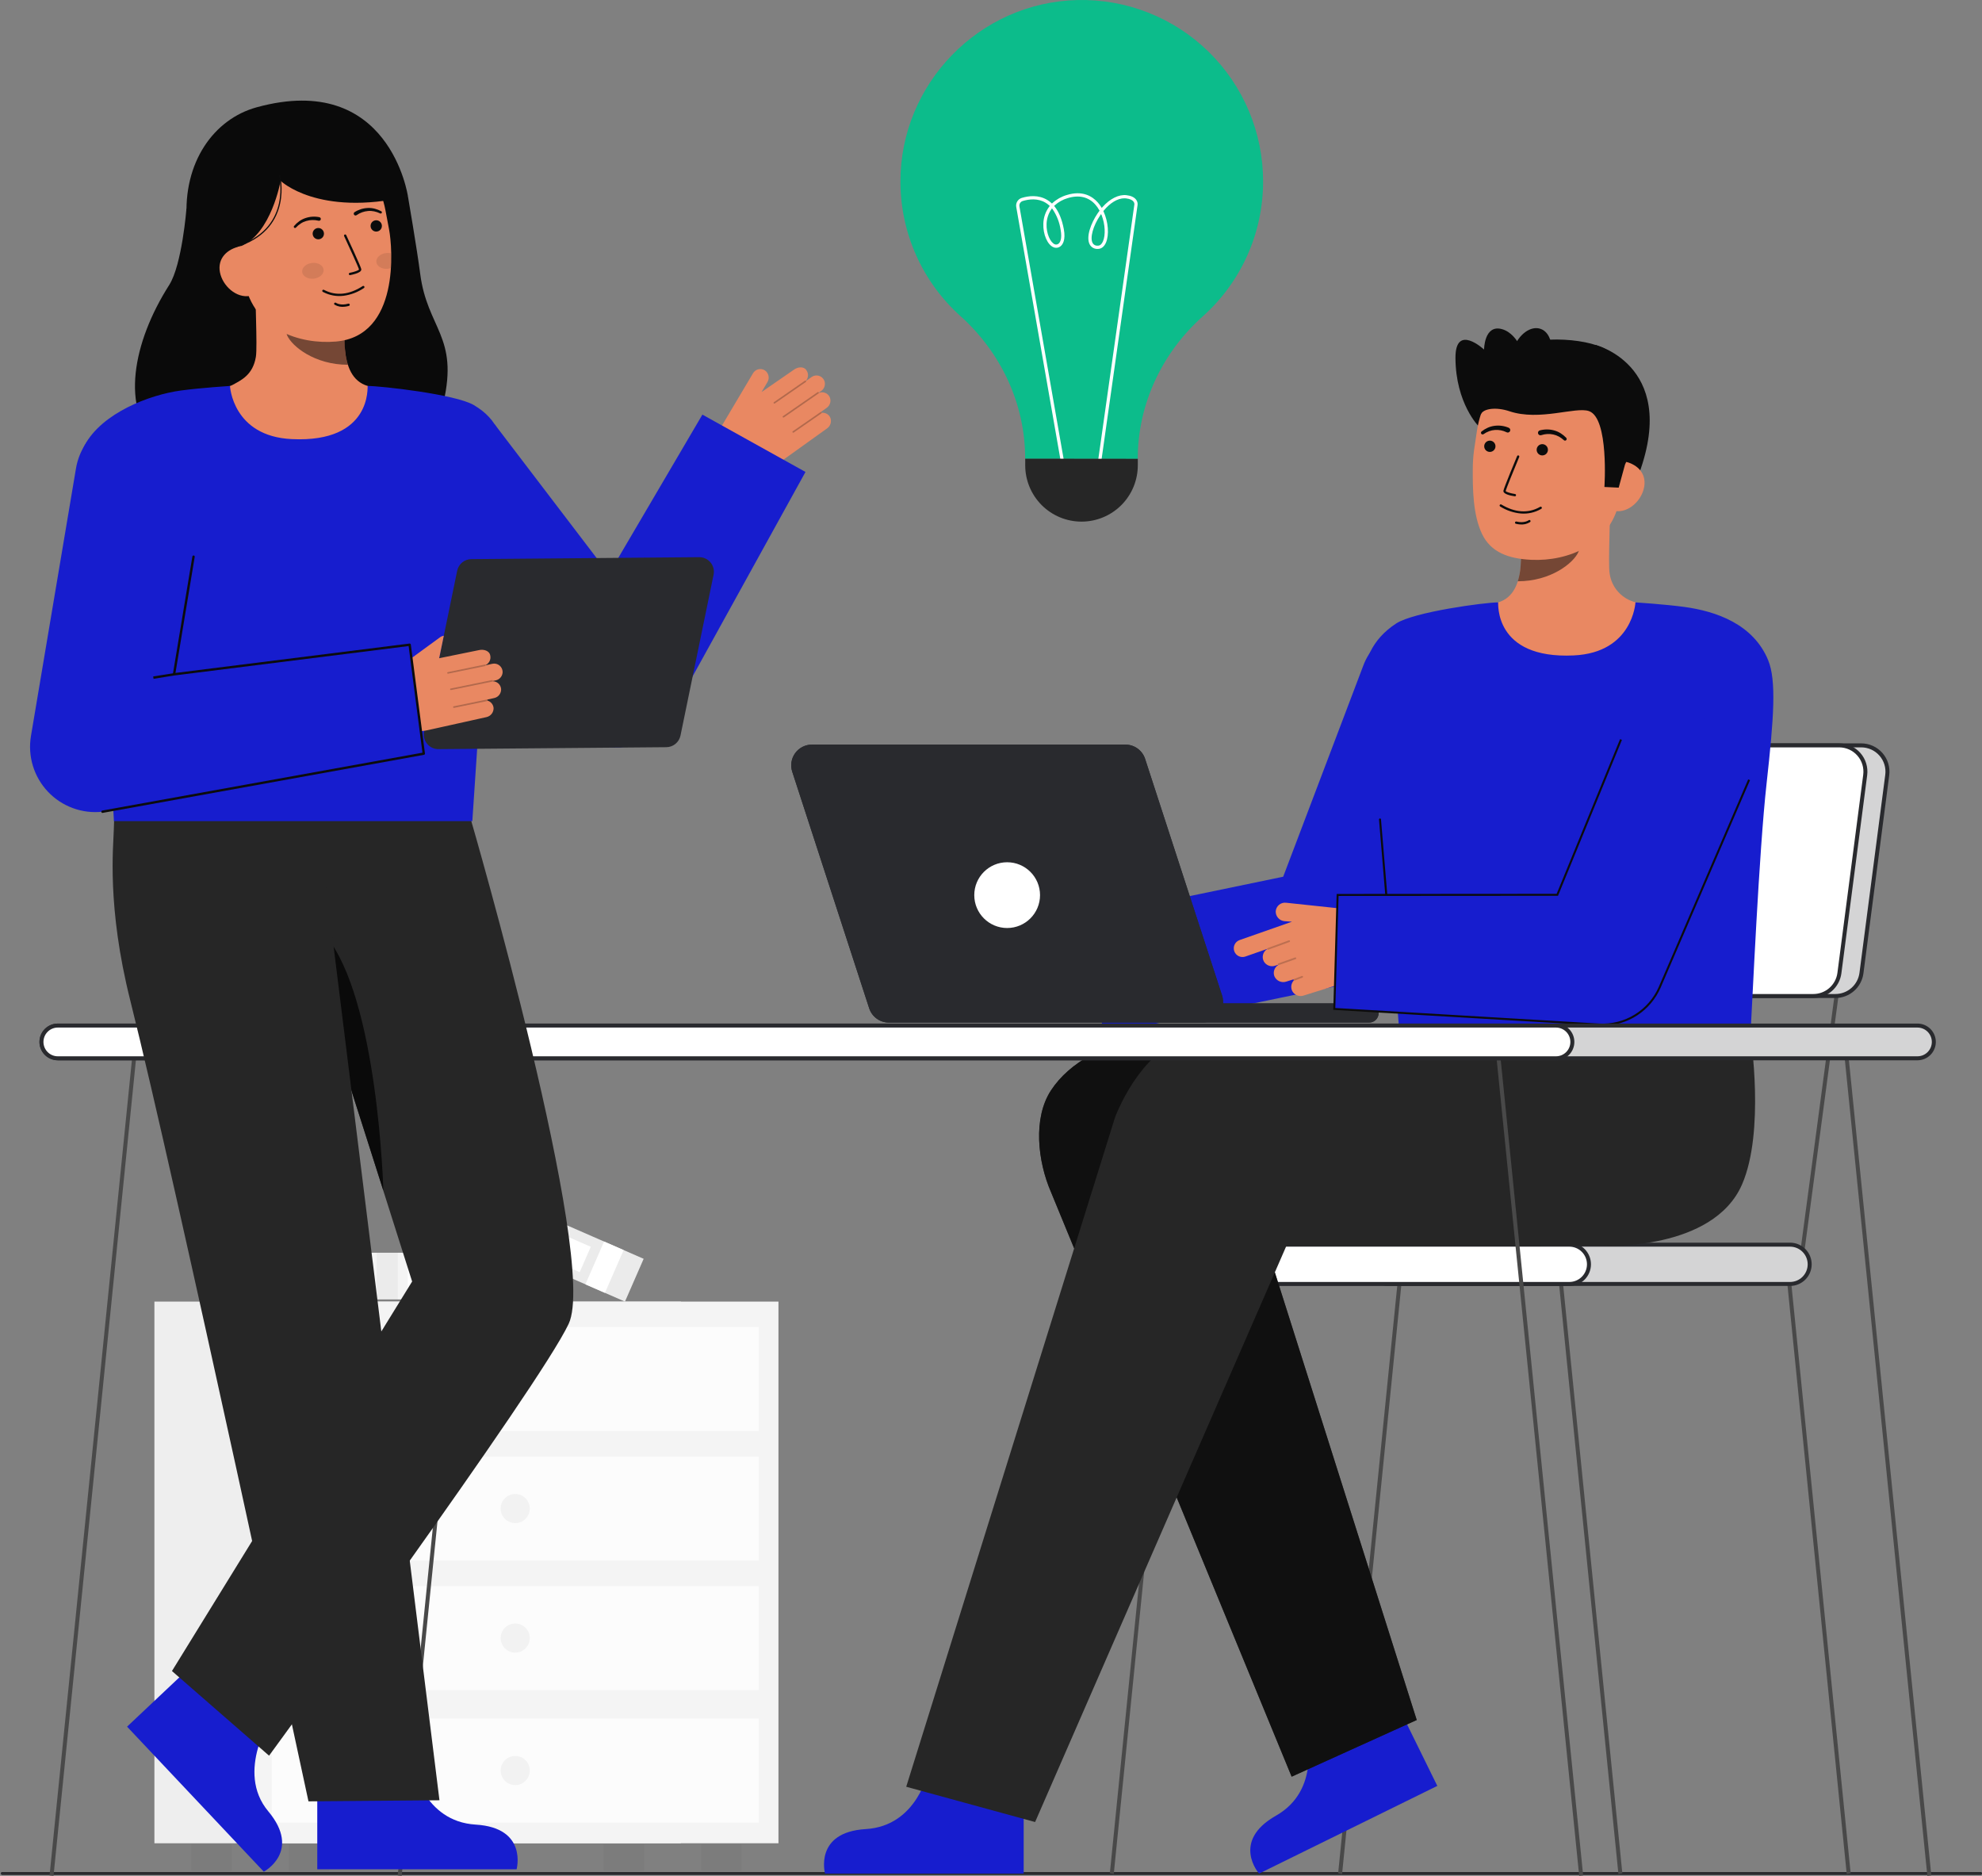 <svg width="503" height="476" viewBox="0 0 503 476" fill="none" xmlns="http://www.w3.org/2000/svg">
<rect x="0" y="0" width="503" height="476" fill="#808080" stroke="none"/>
<g clip-path="url(#clip0_64_2385)">
<path d="M130.869 317.881H90.15V329.729H130.869V317.881Z" fill="#F4F4F4"/>
<path opacity="0.05" d="M100.954 317.881H95.618V329.729H100.954V317.881Z" fill="#292A2E"/>
<path d="M125.666 320.457H103.481V327.477H125.666V320.457Z" fill="white"/>
<path d="M163.348 319.427L125.513 302.902L120.771 313.759L158.606 330.284L163.348 319.427Z" fill="#F4F4F4"/>
<path opacity="0.05" d="M163.348 319.427L125.513 302.902L120.771 313.759L158.606 330.284L163.348 319.427Z" fill="#292A2E"/>
<path d="M158.267 317.208L153.31 315.042L148.567 325.9L153.525 328.065L158.267 317.208Z" fill="white"/>
<path d="M149.93 316.376L129.316 307.373L126.506 313.807L147.12 322.81L149.93 316.376Z" fill="white"/>
<path opacity="0.05" d="M163.419 467.965H153.187V474.798H163.419V467.965Z" fill="#292A2E"/>
<path opacity="0.05" d="M58.8 467.965H48.567V474.798H58.8V467.965Z" fill="#292A2E"/>
<path d="M172.799 330.284H39.187V467.733H172.799V330.284Z" fill="#F4F4F4"/>
<path opacity="0.03" d="M172.799 330.284H39.187V467.733H172.799V330.284Z" fill="#292A2E"/>
<path d="M197.56 330.284H63.947V467.733H197.56V330.284Z" fill="#F4F4F4"/>
<path opacity="0.05" d="M188.18 467.965H177.947V474.798H188.18V467.965Z" fill="#292A2E"/>
<path opacity="0.05" d="M83.56 467.965H73.328V474.798H83.56V467.965Z" fill="#292A2E"/>
<path opacity="0.7" d="M192.545 336.722H68.963V363.129H192.545V336.722Z" fill="white"/>
<path opacity="0.7" d="M192.545 369.592H68.963V395.999H192.545V369.592Z" fill="white"/>
<path opacity="0.7" d="M192.545 402.461H68.963V428.868H192.545V402.461Z" fill="white"/>
<path opacity="0.05" d="M130.754 353.62C132.795 353.62 134.449 351.966 134.449 349.925C134.449 347.884 132.795 346.23 130.754 346.23C128.713 346.23 127.059 347.884 127.059 349.925C127.059 351.966 128.713 353.62 130.754 353.62Z" fill="#292A2E"/>
<path opacity="0.05" d="M130.754 386.49C132.795 386.49 134.449 384.836 134.449 382.795C134.449 380.755 132.795 379.101 130.754 379.101C128.713 379.101 127.059 380.755 127.059 382.795C127.059 384.836 128.713 386.49 130.754 386.49Z" fill="#292A2E"/>
<path opacity="0.05" d="M130.754 419.36C132.795 419.36 134.449 417.706 134.449 415.665C134.449 413.625 132.795 411.97 130.754 411.97C128.713 411.97 127.059 413.625 127.059 415.665C127.059 417.706 128.713 419.36 130.754 419.36Z" fill="#292A2E"/>
<path opacity="0.7" d="M192.545 436.073H68.963V462.479H192.545V436.073Z" fill="white"/>
<path opacity="0.05" d="M130.754 452.971C132.795 452.971 134.449 451.317 134.449 449.276C134.449 447.235 132.795 445.581 130.754 445.581C128.713 445.581 127.059 447.235 127.059 449.276C127.059 451.317 128.713 452.971 130.754 452.971Z" fill="#292A2E"/>
<path d="M0.575 475.745H502.643C502.737 475.745 502.828 475.708 502.894 475.641C502.961 475.575 502.998 475.484 502.998 475.39C502.998 475.296 502.961 475.206 502.894 475.139C502.828 475.073 502.737 475.035 502.643 475.035H0.575C0.48 475.035 0.39 475.073 0.324 475.139C0.257 475.206 0.22 475.296 0.22 475.39C0.22 475.484 0.257 475.575 0.324 475.641C0.39 475.708 0.48 475.745 0.575 475.745Z" fill="#292A2E"/>
<g opacity="0.65">
<path d="M0.575 475.745H502.643C502.737 475.745 502.828 475.708 502.894 475.641C502.961 475.575 502.998 475.484 502.998 475.39C502.998 475.296 502.961 475.206 502.894 475.139C502.828 475.073 502.737 475.035 502.643 475.035H0.575C0.48 475.035 0.39 475.073 0.324 475.139C0.257 475.206 0.22 475.296 0.22 475.39C0.22 475.484 0.257 475.575 0.324 475.641C0.39 475.708 0.48 475.745 0.575 475.745Z" fill="#292A2E"/>
</g>
<path d="M468.669 475.538L469.665 475.347L454.104 320.724L453.109 320.916L468.669 475.538Z" fill="#494949"/>
<path d="M410.729 475.538L411.725 475.347L396.165 320.724L395.169 320.916L410.729 475.538Z" fill="#494949"/>
<path d="M282.655 475.538L281.66 475.347L297.22 320.724L298.216 320.916L282.655 475.538Z" fill="#494949"/>
<path d="M340.596 475.538L339.6 475.347L355.16 320.724L356.156 320.916L340.596 475.538Z" fill="#494949"/>
<path d="M361.227 252.67L352.137 320.75L353.142 320.884L362.232 252.804L361.227 252.67Z" fill="#494949"/>
<path d="M465.564 252.67L456.474 320.75L457.479 320.884L466.569 252.804L465.564 252.67Z" fill="#494949"/>
<path d="M352.228 325.805H454.282C457.036 325.805 459.268 323.573 459.268 320.82V320.819C459.268 318.066 457.036 315.834 454.282 315.834H352.228C349.475 315.834 347.243 318.066 347.243 320.819V320.82C347.243 323.573 349.475 325.805 352.228 325.805Z" fill="#292A2E"/>
<path opacity="0.8" d="M352.228 325.805H454.282C457.036 325.805 459.268 323.573 459.268 320.82V320.819C459.268 318.066 457.036 315.834 454.282 315.834H352.228C349.475 315.834 347.243 318.066 347.243 320.819V320.82C347.243 323.573 349.475 325.805 352.228 325.805Z" fill="white"/>
<path d="M346.736 320.822C346.737 319.366 347.316 317.969 348.346 316.939C349.375 315.909 350.772 315.329 352.228 315.328H454.283C455.739 315.328 457.136 315.906 458.166 316.936C459.196 317.966 459.775 319.363 459.775 320.82C459.775 322.277 459.196 323.674 458.166 324.704C457.136 325.734 455.739 326.312 454.283 326.312H352.228C350.773 326.311 349.377 325.732 348.347 324.702C347.318 323.673 346.738 322.278 346.736 320.822ZM352.228 316.343C351.041 316.343 349.901 316.815 349.061 317.655C348.222 318.495 347.75 319.634 347.75 320.822C347.75 322.01 348.222 323.149 349.061 323.989C349.901 324.829 351.041 325.301 352.228 325.301H454.283C455.47 325.301 456.61 324.829 457.449 323.989C458.289 323.149 458.761 322.01 458.761 320.822C458.761 319.634 458.289 318.495 457.449 317.655C456.61 316.815 455.47 316.343 454.283 316.343H352.228Z" fill="#292A2E"/>
<path d="M296.216 325.805H398.27C401.023 325.805 403.255 323.573 403.255 320.82V320.819C403.255 318.066 401.023 315.834 398.27 315.834H296.216C293.462 315.834 291.23 318.066 291.23 320.819V320.82C291.23 323.573 293.462 325.805 296.216 325.805Z" fill="white"/>
<path d="M290.723 320.822C290.724 319.366 291.304 317.97 292.333 316.94C293.363 315.91 294.759 315.331 296.216 315.33H398.27C399.727 315.33 401.124 315.908 402.154 316.938C403.184 317.968 403.762 319.365 403.762 320.822C403.762 322.279 403.184 323.676 402.154 324.706C401.124 325.736 399.727 326.314 398.27 326.314H296.216C294.76 326.313 293.363 325.733 292.334 324.704C291.304 323.674 290.725 322.278 290.723 320.822ZM296.216 316.343C295.028 316.343 293.889 316.815 293.049 317.655C292.209 318.495 291.737 319.634 291.737 320.822C291.737 322.01 292.209 323.149 293.049 323.989C293.889 324.829 295.028 325.3 296.216 325.3H398.27C399.458 325.3 400.597 324.829 401.437 323.989C402.277 323.149 402.749 322.01 402.749 320.822C402.749 319.634 402.277 318.495 401.437 317.655C400.597 316.815 399.458 316.343 398.27 316.343H296.216Z" fill="#292A2E"/>
<path d="M366.822 252.74H465.797C467.416 252.74 468.979 252.151 470.194 251.083C471.41 250.015 472.196 248.542 472.405 246.937L478.952 196.662C479.074 195.722 478.995 194.767 478.719 193.861C478.443 192.954 477.976 192.117 477.351 191.405C476.726 190.693 475.956 190.122 475.092 189.731C474.229 189.341 473.292 189.138 472.344 189.138H373.367C371.748 189.139 370.186 189.727 368.97 190.795C367.754 191.863 366.968 193.337 366.759 194.942L360.212 245.216C360.09 246.156 360.169 247.111 360.445 248.018C360.722 248.925 361.188 249.762 361.814 250.474C362.439 251.186 363.21 251.757 364.073 252.147C364.937 252.538 365.874 252.74 366.822 252.74Z" fill="#292A2E"/>
<path opacity="0.8" d="M366.822 252.74H465.797C467.416 252.74 468.979 252.151 470.194 251.083C471.41 250.015 472.196 248.542 472.405 246.937L478.952 196.662C479.074 195.722 478.995 194.767 478.719 193.861C478.443 192.954 477.976 192.117 477.351 191.405C476.726 190.693 475.956 190.122 475.092 189.731C474.229 189.341 473.292 189.138 472.344 189.138H373.367C371.748 189.139 370.186 189.727 368.97 190.795C367.754 191.863 366.968 193.337 366.759 194.942L360.212 245.216C360.09 246.156 360.169 247.111 360.445 248.018C360.722 248.925 361.188 249.762 361.814 250.474C362.439 251.186 363.21 251.757 364.073 252.147C364.937 252.538 365.874 252.74 366.822 252.74Z" fill="white"/>
<path d="M361.434 250.808C360.761 250.042 360.259 249.141 359.962 248.166C359.665 247.19 359.579 246.162 359.711 245.151L366.258 194.876C366.486 193.151 367.332 191.568 368.64 190.419C369.947 189.271 371.627 188.636 373.367 188.632H472.344C473.364 188.632 474.372 188.849 475.301 189.27C476.23 189.69 477.059 190.304 477.732 191.07C478.405 191.836 478.907 192.737 479.204 193.713C479.501 194.689 479.586 195.716 479.455 196.727L472.908 247.003C472.679 248.728 471.833 250.311 470.525 251.46C469.218 252.608 467.538 253.243 465.797 253.247H366.822C365.802 253.247 364.794 253.029 363.865 252.609C362.936 252.188 362.107 251.574 361.434 250.808ZM373.367 189.645C371.873 189.649 370.431 190.195 369.309 191.181C368.186 192.167 367.46 193.526 367.264 195.007L360.717 245.283C360.604 246.151 360.677 247.033 360.932 247.871C361.188 248.708 361.618 249.482 362.196 250.14C362.774 250.798 363.485 251.325 364.283 251.686C365.081 252.047 365.946 252.233 366.822 252.233H465.797C467.292 252.23 468.734 251.685 469.857 250.699C470.979 249.713 471.706 248.353 471.902 246.872L478.449 196.597C478.562 195.729 478.489 194.847 478.234 194.009C477.979 193.171 477.548 192.398 476.97 191.74C476.392 191.082 475.681 190.555 474.883 190.194C474.086 189.833 473.22 189.646 472.344 189.646L373.367 189.645Z" fill="#292A2E"/>
<path d="M361.225 252.74H460.203C461.821 252.74 463.384 252.151 464.6 251.083C465.816 250.015 466.602 248.542 466.811 246.937L473.358 196.662C473.48 195.722 473.401 194.767 473.125 193.861C472.849 192.954 472.382 192.117 471.757 191.405C471.132 190.693 470.361 190.122 469.498 189.731C468.635 189.341 467.698 189.138 466.75 189.138H367.772C366.154 189.139 364.591 189.727 363.375 190.795C362.159 191.863 361.374 193.337 361.165 194.942L354.618 245.216C354.495 246.156 354.575 247.111 354.851 248.017C355.127 248.924 355.593 249.761 356.219 250.473C356.844 251.185 357.614 251.756 358.477 252.147C359.341 252.537 360.277 252.74 361.225 252.74Z" fill="white"/>
<path d="M355.838 250.808C355.165 250.042 354.663 249.141 354.366 248.165C354.068 247.19 353.983 246.162 354.114 245.151L360.661 194.876C360.889 193.151 361.736 191.567 363.044 190.419C364.351 189.271 366.031 188.636 367.771 188.632H466.748C467.767 188.632 468.776 188.849 469.705 189.27C470.634 189.69 471.462 190.304 472.135 191.07C472.808 191.836 473.31 192.737 473.607 193.713C473.904 194.689 473.99 195.716 473.858 196.727L467.311 247.003C467.083 248.727 466.236 250.311 464.929 251.459C463.622 252.607 461.943 253.242 460.203 253.247H361.225C360.205 253.247 359.197 253.029 358.268 252.608C357.339 252.188 356.511 251.574 355.838 250.808ZM367.772 189.645C366.278 189.649 364.836 190.194 363.713 191.18C362.59 192.166 361.863 193.526 361.667 195.007L355.12 245.283C355.007 246.151 355.081 247.033 355.336 247.871C355.591 248.708 356.022 249.482 356.599 250.14C357.177 250.798 357.889 251.325 358.686 251.686C359.484 252.047 360.35 252.233 361.225 252.233H460.203C461.697 252.23 463.14 251.685 464.262 250.699C465.385 249.713 466.112 248.353 466.308 246.872L472.855 196.598C472.968 195.729 472.895 194.847 472.64 194.009C472.385 193.172 471.954 192.398 471.376 191.74C470.798 191.082 470.087 190.555 469.289 190.194C468.491 189.833 467.626 189.646 466.75 189.646L367.772 189.645Z" fill="#292A2E"/>
<path d="M375.279 108.201C375.279 108.201 369.437 102.39 369.373 90.848C369.323 81.911 376.631 88.697 376.631 88.697C376.631 88.697 376.659 82.262 381.176 83.52C385.693 84.778 387.365 91.771 387.365 91.771" fill="#0C0C0C"/>
<path d="M404.878 87.52C404.878 87.52 427.392 93.099 414.89 122.929L412.85 122.787L408.708 122.5" fill="#0C0C0C"/>
<path d="M375.981 153.93C376.082 153.916 377.208 172.584 398.897 170.958C413.912 169.833 419.266 153.903 419.61 153.903C417.991 153.56 415.991 153.037 415.195 152.858C413.463 152.455 411.894 151.535 410.697 150.219C409.501 148.903 408.733 147.254 408.497 145.492C408.057 142.846 408.801 129.307 408.573 126.63L385.525 131.774C385.847 137.429 388.101 150.538 380.202 152.858C378.884 153.242 377.468 153.593 375.981 153.93Z" fill="#E98862"/>
<path opacity="0.52" d="M385.199 147.501C385.56 146.337 385.793 145.138 385.893 143.923C386.146 141.153 386.095 138.363 385.741 135.604C390.425 134.972 394.839 133.038 398.479 130.023C398.907 131.603 401.261 138.51 400.608 140.009C399.379 142.851 393.59 147.501 385.199 147.501Z" fill="#0C0C0C"/>
<path d="M388.646 142.055C397.766 142.482 409.329 138.267 411.158 126.06L412.81 115.045C414.641 102.839 409.713 91.981 398.22 90.258C386.726 88.534 376.651 97.142 374.82 109.349L374.089 114.225C373.867 115.903 373.76 117.595 373.768 119.289C373.757 123.764 373.757 130.57 376.121 135.499C378.352 140.151 382.82 141.782 388.646 142.055Z" fill="#E98862"/>
<path d="M385.997 130.306C384.127 130.135 382.323 129.527 380.73 128.532C380.695 128.513 380.665 128.487 380.64 128.456C380.616 128.425 380.598 128.389 380.587 128.351C380.577 128.313 380.574 128.273 380.58 128.234C380.585 128.195 380.599 128.157 380.619 128.123C380.639 128.089 380.666 128.06 380.698 128.037C380.73 128.013 380.766 127.997 380.805 127.988C380.843 127.979 380.883 127.978 380.922 127.985C380.961 127.992 380.998 128.007 381.031 128.028C384.474 130.089 387.824 130.315 390.723 128.684C390.782 128.649 390.842 128.617 390.904 128.589C390.976 128.562 391.055 128.565 391.124 128.596C391.194 128.627 391.249 128.683 391.278 128.754C391.306 128.825 391.306 128.904 391.278 128.975C391.249 129.045 391.194 129.102 391.124 129.133C391.101 129.143 391.064 129.165 391.011 129.195C389.488 130.056 387.742 130.443 385.997 130.306Z" fill="#0C0C0C"/>
<path d="M385.707 133.072C385.368 133.047 385.032 132.993 384.703 132.91C384.666 132.901 384.63 132.884 384.599 132.862C384.568 132.839 384.542 132.81 384.522 132.777C384.502 132.744 384.489 132.708 384.483 132.67C384.478 132.632 384.479 132.593 384.489 132.555C384.498 132.518 384.514 132.483 384.537 132.452C384.56 132.421 384.589 132.395 384.622 132.375C384.654 132.355 384.691 132.341 384.729 132.336C384.767 132.33 384.806 132.332 384.843 132.341C386.826 132.83 387.913 132.04 387.959 132.006C388.021 131.959 388.099 131.938 388.176 131.949C388.253 131.959 388.323 132 388.37 132.062C388.417 132.124 388.437 132.202 388.427 132.279C388.416 132.356 388.376 132.426 388.314 132.473C387.54 132.968 386.619 133.18 385.707 133.072Z" fill="#0C0C0C"/>
<path d="M378.098 114.677C378.889 114.677 379.53 114.036 379.53 113.246C379.53 112.455 378.889 111.814 378.098 111.814C377.307 111.814 376.667 112.455 376.667 113.246C376.667 114.036 377.307 114.677 378.098 114.677Z" fill="#0C0C0C"/>
<path d="M391.409 115.565C392.2 115.565 392.841 114.924 392.841 114.133C392.841 113.343 392.2 112.702 391.409 112.702C390.618 112.702 389.978 113.343 389.978 114.133C389.978 114.924 390.618 115.565 391.409 115.565Z" fill="#0C0C0C"/>
<path d="M409.887 129.672C413.38 130.195 416.772 126.884 417.296 123.39C417.819 119.897 415.276 117.547 411.784 117.023L409.633 119.093L406.884 129.221L409.887 129.672Z" fill="#E98862"/>
<path d="M407.176 123.572C407.176 123.572 408.364 106.107 403.264 104.32C399.867 103.13 390.714 106.926 383.069 104.354C379.724 103.229 376.349 103.632 375.795 105.209C375.576 105.833 374.701 96.311 381.038 90.043C386.083 85.052 400.31 85.397 406.435 88.099C423.391 95.58 412.401 117.884 412.401 117.884L410.797 123.741L407.176 123.572Z" fill="#0C0C0C"/>
<path d="M384.441 125.933H384.419C383.293 125.767 381.423 125.363 381.546 124.521C381.647 123.823 384.669 116.57 385.014 115.746C385.027 115.709 385.048 115.676 385.075 115.647C385.102 115.619 385.134 115.596 385.17 115.581C385.206 115.565 385.244 115.557 385.283 115.557C385.322 115.556 385.361 115.564 385.397 115.579C385.433 115.594 385.466 115.616 385.493 115.644C385.52 115.672 385.542 115.705 385.556 115.742C385.57 115.778 385.577 115.817 385.575 115.856C385.574 115.895 385.565 115.933 385.549 115.969C384.208 119.181 382.19 124.13 382.12 124.605C382.201 124.82 383.336 125.187 384.502 125.359C384.576 125.371 384.642 125.41 384.687 125.469C384.732 125.529 384.753 125.603 384.745 125.677C384.737 125.751 384.701 125.819 384.644 125.867C384.588 125.915 384.515 125.939 384.44 125.935L384.441 125.933Z" fill="#0C0C0C"/>
<path d="M382.904 108.549C381.763 108.061 380.512 107.89 379.283 108.054C378.679 108.131 378.09 108.298 377.536 108.55C376.989 108.796 376.475 109.11 376.007 109.484C375.921 109.551 375.864 109.648 375.847 109.755C375.831 109.863 375.856 109.972 375.919 110.061C375.981 110.15 376.075 110.212 376.182 110.233C376.288 110.254 376.399 110.234 376.491 110.175L376.52 110.157C376.946 109.857 377.409 109.613 377.897 109.43C378.376 109.246 378.88 109.137 379.392 109.105C380.402 109.034 381.412 109.23 382.322 109.674L382.36 109.694C382.509 109.771 382.683 109.785 382.843 109.734C383.004 109.683 383.137 109.57 383.214 109.42C383.291 109.271 383.305 109.097 383.254 108.936C383.203 108.776 383.09 108.643 382.94 108.566L382.904 108.549Z" fill="#0C0C0C"/>
<path d="M391.198 110.41C392.159 110.095 393.187 110.04 394.177 110.25C394.68 110.353 395.165 110.531 395.614 110.779C396.071 111.028 396.496 111.333 396.877 111.688L396.902 111.71C396.984 111.782 397.092 111.818 397.201 111.813C397.31 111.807 397.412 111.759 397.487 111.679C397.561 111.6 397.602 111.494 397.6 111.385C397.599 111.276 397.555 111.171 397.478 111.094C397.066 110.658 396.6 110.276 396.092 109.957C395.579 109.631 395.019 109.385 394.432 109.225C393.236 108.893 391.973 108.889 390.776 109.214C390.614 109.26 390.477 109.368 390.394 109.514C390.312 109.661 390.291 109.834 390.337 109.996C390.382 110.158 390.49 110.296 390.636 110.378C390.783 110.46 390.956 110.481 391.118 110.436L391.155 110.424L391.198 110.41Z" fill="#0C0C0C"/>
<path d="M393.165 91.785C394.483 88.082 393.513 84.354 390.997 83.458C388.481 82.562 385.373 84.838 384.054 88.541C382.735 92.244 383.706 95.972 386.222 96.868C388.738 97.763 391.846 95.488 393.165 91.785Z" fill="#0C0C0C"/>
<path d="M235.623 449.261C235.623 449.261 232.905 463.349 219.713 464.134C206.522 464.92 209.382 475.428 209.382 475.428H259.793V450.243L235.623 449.261Z" fill="#171DCE"/>
<path d="M331.527 440.365C331.527 440.365 335.307 454.207 323.817 460.735C312.326 467.262 319.532 475.429 319.532 475.429L364.766 453.176L353.648 430.578L331.527 440.365Z" fill="#171DCE"/>
<path d="M359.544 436.456L321.398 316.121H390.542C404.432 316.121 410.222 304.343 410.222 290.455C410.222 276.566 396.568 264.391 382.679 264.391H289.359C280.888 264.391 271.389 269.572 266.74 276.653C262.091 283.735 263.347 294.708 266.716 302.481L327.8 450.836" fill="#262626"/>
<path opacity="0.8" d="M359.544 436.456L321.398 316.121H390.542C404.432 316.121 410.222 304.343 410.222 290.455C410.222 276.566 396.568 264.391 382.679 264.391H289.359C280.888 264.391 271.389 269.572 266.74 276.653C262.091 283.735 263.347 294.708 266.716 302.481L327.8 450.836" fill="#0A0A0A"/>
<path d="M262.692 462.345L326.473 316.121L410.222 316.115C429.845 314.577 438.832 303.823 438.546 289.938C438.265 276.228 431.323 262.687 417.675 262.687H304.798C294.7 262.895 286.756 274.054 283.01 283.432L229.985 453.393" fill="#262626"/>
<path d="M444.26 262.855C444.26 262.855 447.979 287.109 442.084 300.593C434.724 317.427 407.133 316.116 407.133 316.116L408.688 262.688L444.26 262.855Z" fill="#262626"/>
<path d="M280.61 262.378L339.768 250.12C342.233 249.609 344.53 248.485 346.445 246.851C348.36 245.217 349.833 243.127 350.726 240.774L373.994 179.462C374.702 177.621 375.04 175.66 374.988 173.688C374.936 171.717 374.495 169.776 373.691 167.976C372.886 166.176 371.734 164.552 370.3 163.199C368.866 161.845 367.179 160.788 365.336 160.089C363.492 159.389 361.528 159.061 359.558 159.122C357.587 159.184 355.647 159.634 353.851 160.447C352.055 161.26 350.437 162.42 349.09 163.861C347.744 165.301 346.695 166.993 346.004 168.84L325.65 222.471L274.536 233.063C274.536 233.063 279.586 262.59 280.61 262.378Z" fill="#171DCE"/>
<path d="M349.035 195.031C349.718 203.057 354.56 253.128 355.219 263.014H444.221C444.733 254.098 446.393 216.243 448.332 198.808C450.183 182.17 450.855 172.676 448.723 167.506C444.962 158.387 435.552 155.106 427.446 154.008C422.497 153.339 415.053 152.858 415.053 152.858C415.053 152.858 414.423 165.607 399.393 166.316C378.934 167.279 380.3 152.856 380.199 152.856C376.885 152.856 358.843 155.267 354.332 158.207C347.961 162.36 346.077 168.019 346.003 173.218C345.917 179.207 348.258 185.929 349.035 195.031Z" fill="#171DCE"/>
<path d="M352.533 235.945H352.554C352.621 235.939 352.683 235.907 352.726 235.856C352.77 235.804 352.791 235.738 352.785 235.671L350.475 207.916C350.473 207.882 350.464 207.85 350.449 207.82C350.434 207.79 350.413 207.763 350.388 207.741C350.362 207.72 350.332 207.703 350.3 207.693C350.268 207.684 350.235 207.68 350.201 207.684C350.168 207.687 350.136 207.696 350.106 207.711C350.077 207.727 350.05 207.748 350.029 207.773C350.007 207.798 349.991 207.828 349.981 207.859C349.971 207.891 349.967 207.925 349.97 207.958L352.279 235.712C352.284 235.776 352.313 235.835 352.36 235.878C352.407 235.921 352.469 235.945 352.533 235.945Z" fill="#0C0C0C"/>
<path d="M310.142 252.603L290.613 192.574C290.27 191.52 289.602 190.6 288.705 189.948C287.808 189.296 286.727 188.945 285.618 188.944H206.053C205.224 188.944 204.406 189.141 203.667 189.517C202.928 189.894 202.289 190.44 201.802 191.111C201.314 191.782 200.993 192.559 200.863 193.378C200.734 194.197 200.8 195.035 201.057 195.824L220.586 255.854C220.929 256.909 221.597 257.828 222.495 258.48C223.392 259.132 224.473 259.483 225.583 259.483H305.145C305.975 259.483 306.792 259.286 307.531 258.91C308.27 258.533 308.909 257.987 309.397 257.316C309.884 256.645 310.206 255.868 310.335 255.049C310.465 254.23 310.398 253.391 310.142 252.603Z" fill="#292A2E"/>
<path d="M310.142 252.603L290.613 192.574C290.27 191.52 289.602 190.6 288.705 189.948C287.808 189.296 286.727 188.945 285.618 188.944H206.053C205.224 188.944 204.406 189.141 203.667 189.517C202.928 189.894 202.289 190.44 201.802 191.111C201.314 191.782 200.993 192.559 200.863 193.378C200.734 194.197 200.8 195.035 201.057 195.824L220.586 255.854C220.929 256.909 221.597 257.828 222.495 258.48C223.392 259.132 224.473 259.483 225.583 259.483H305.145C305.975 259.483 306.792 259.286 307.531 258.91C308.27 258.533 308.909 257.987 309.397 257.316C309.884 256.645 310.206 255.868 310.335 255.049C310.465 254.23 310.398 253.391 310.142 252.603Z" fill="#292A2E"/>
<path d="M347.471 254.615H294.211C292.884 254.615 291.809 255.69 291.809 257.017V257.079C291.809 258.406 292.884 259.482 294.211 259.482H347.471C348.798 259.482 349.874 258.406 349.874 257.079V257.017C349.874 255.69 348.798 254.615 347.471 254.615Z" fill="#292A2E"/>
<path d="M347.471 254.615H294.211C292.884 254.615 291.809 255.69 291.809 257.017V257.079C291.809 258.406 292.884 259.482 294.211 259.482H347.471C348.798 259.482 349.874 258.406 349.874 257.079V257.017C349.874 255.69 348.798 254.615 347.471 254.615Z" fill="#292A2E"/>
<path d="M255.599 235.486C260.208 235.486 263.944 231.75 263.944 227.142C263.944 222.533 260.208 218.798 255.599 218.798C250.991 218.798 247.255 222.533 247.255 227.142C247.255 231.75 250.991 235.486 255.599 235.486Z" fill="white"/>
<path d="M314.593 238.541L327.886 233.882L325.978 233.75C325.362 233.695 324.791 233.409 324.379 232.949C323.966 232.489 323.744 231.89 323.757 231.272C323.775 230.954 323.857 230.642 323.999 230.357C324.141 230.071 324.34 229.818 324.583 229.612C324.827 229.405 325.109 229.251 325.414 229.158C325.719 229.064 326.04 229.034 326.357 229.069L349.873 231.568L349.263 239.125C349.073 241.472 348.186 243.709 346.717 245.549C345.248 247.389 343.262 248.748 341.015 249.452L330.831 252.625C330.305 252.8 329.735 252.788 329.216 252.591C328.698 252.394 328.264 252.024 327.987 251.543C327.747 251.104 327.653 250.6 327.719 250.104C327.786 249.608 328.009 249.146 328.357 248.785C328.326 248.763 328.301 248.732 328.286 248.697C328.274 248.663 328.27 248.627 328.275 248.591C328.281 248.556 328.294 248.523 328.315 248.494L326.44 249.082C325.854 249.279 325.216 249.246 324.654 248.99C324.092 248.734 323.648 248.274 323.412 247.704C323.219 247.186 323.215 246.617 323.4 246.097C323.586 245.576 323.949 245.138 324.426 244.859C324.404 244.848 324.384 244.832 324.368 244.813L323.596 245.054C323.07 245.231 322.499 245.22 321.979 245.023C321.46 244.826 321.025 244.456 320.748 243.975C320.457 243.442 320.382 242.818 320.541 242.232C320.7 241.646 321.079 241.144 321.6 240.832C321.595 240.816 321.593 240.8 321.593 240.784L316.057 242.725C315.783 242.821 315.492 242.862 315.202 242.846C314.911 242.83 314.627 242.756 314.365 242.63C313.836 242.376 313.429 241.921 313.235 241.367C313.041 240.813 313.075 240.204 313.329 239.675C313.584 239.146 314.038 238.739 314.592 238.545L314.593 238.541Z" fill="#E98862"/>
<path opacity="0.2" d="M321.813 240.996C321.839 240.996 321.864 240.992 321.888 240.983L327.242 239.036C327.27 239.026 327.295 239.011 327.316 238.991C327.337 238.971 327.355 238.948 327.367 238.921C327.379 238.895 327.386 238.867 327.387 238.838C327.388 238.809 327.384 238.78 327.374 238.752C327.364 238.725 327.349 238.7 327.329 238.679C327.309 238.658 327.286 238.64 327.259 238.628C327.233 238.616 327.205 238.609 327.176 238.608C327.147 238.607 327.118 238.611 327.09 238.621L321.736 240.568C321.687 240.586 321.646 240.62 321.62 240.665C321.594 240.71 321.585 240.763 321.594 240.814C321.603 240.865 321.629 240.911 321.669 240.945C321.709 240.978 321.759 240.996 321.811 240.996H321.813Z" fill="#0A0A0A"/>
<path opacity="0.2" d="M324.518 244.887C324.543 244.887 324.568 244.883 324.592 244.874L328.812 243.377C328.84 243.367 328.866 243.353 328.888 243.333C328.91 243.314 328.929 243.291 328.942 243.264C328.954 243.238 328.962 243.209 328.964 243.18C328.965 243.151 328.961 243.121 328.952 243.094C328.942 243.066 328.927 243.04 328.907 243.019C328.887 242.997 328.863 242.979 328.836 242.967C328.81 242.955 328.781 242.948 328.751 242.947C328.722 242.946 328.693 242.95 328.665 242.961L324.445 244.459C324.396 244.476 324.354 244.51 324.328 244.555C324.302 244.6 324.292 244.653 324.301 244.704C324.31 244.755 324.336 244.802 324.376 244.835C324.416 244.869 324.466 244.887 324.518 244.887Z" fill="#0A0A0A"/>
<path opacity="0.2" d="M328.492 248.841C328.519 248.841 328.546 248.836 328.571 248.826L330.548 248.073C330.603 248.052 330.647 248.01 330.671 247.957C330.694 247.903 330.696 247.842 330.675 247.788C330.654 247.733 330.613 247.689 330.559 247.665C330.506 247.641 330.445 247.64 330.39 247.661L328.413 248.415C328.365 248.433 328.325 248.468 328.3 248.513C328.275 248.558 328.266 248.61 328.276 248.661C328.285 248.711 328.312 248.757 328.351 248.79C328.391 248.823 328.44 248.841 328.492 248.841H328.492Z" fill="#0A0A0A"/>
<path d="M339.465 227.095L395.227 227.057L416.323 175.6L447.791 188.83L421.471 249.903L421.214 250.511C419.926 253.479 417.757 255.98 415.001 257.675C412.244 259.37 409.034 260.177 405.803 259.986L338.622 256.017L339.465 227.095Z" fill="#171DCE"/>
<path d="M406.728 260.266C409.854 260.26 412.911 259.344 415.525 257.63C418.138 255.915 420.196 253.476 421.446 250.611L421.704 250.003L444.13 197.966L443.665 197.763L420.98 250.412C419.707 253.329 417.572 255.785 414.861 257.451C412.15 259.117 408.995 259.914 405.818 259.733L338.882 255.779L339.711 227.35L395.396 227.313L411.618 187.748L411.149 187.555L395.057 226.806L339.22 226.844L338.361 256.256L338.607 256.271L405.789 260.239C406.102 260.257 406.419 260.266 406.728 260.266Z" fill="#0C0C0C"/>
<path d="M122.301 264.342L100.931 475.9L101.939 476.002L123.31 264.444L122.301 264.342Z" fill="#494949"/>
<path d="M468.751 264.34L467.743 264.442L489.128 475.998L490.137 475.896L468.751 264.34Z" fill="#494949"/>
<path d="M380.396 264.34L379.387 264.442L400.773 475.998L401.781 475.896L380.396 264.34Z" fill="#494949"/>
<path d="M33.945 264.342L12.575 475.899L13.583 476.001L34.954 264.443L33.945 264.342Z" fill="#494949"/>
<path d="M14.673 268.545L486.622 268.545C488.916 268.545 490.775 266.686 490.775 264.392C490.775 262.098 488.916 260.238 486.622 260.238L14.673 260.238C12.379 260.238 10.519 262.098 10.519 264.392C10.519 266.686 12.379 268.545 14.673 268.545Z" fill="#292A2E"/>
<path opacity="0.8" d="M14.673 268.545L486.622 268.545C488.916 268.545 490.775 266.686 490.775 264.392C490.775 262.098 488.916 260.238 486.622 260.238L14.673 260.238C12.379 260.238 10.519 262.098 10.519 264.392C10.519 266.686 12.379 268.545 14.673 268.545Z" fill="white"/>
<path d="M10.012 264.391C10.013 263.156 10.504 261.971 11.378 261.097C12.252 260.223 13.437 259.732 14.673 259.731H486.62C487.856 259.731 489.041 260.222 489.915 261.096C490.789 261.97 491.281 263.155 491.281 264.391C491.281 265.628 490.789 266.813 489.915 267.687C489.041 268.561 487.856 269.052 486.62 269.052H14.673C13.437 269.051 12.252 268.56 11.378 267.686C10.504 266.812 10.013 265.627 10.012 264.391ZM14.673 260.745C13.705 260.745 12.778 261.129 12.094 261.813C11.41 262.497 11.026 263.424 11.026 264.391C11.026 265.359 11.41 266.286 12.094 266.97C12.778 267.654 13.705 268.038 14.673 268.038H486.62C487.587 268.038 488.515 267.654 489.199 266.97C489.882 266.286 490.267 265.359 490.267 264.391C490.267 263.424 489.882 262.497 489.199 261.813C488.515 261.129 487.587 260.745 486.62 260.745H14.673Z" fill="#292A2E"/>
<path d="M14.673 268.545L394.888 268.545C397.182 268.545 399.042 266.686 399.042 264.392C399.042 262.098 397.182 260.238 394.888 260.238L14.673 260.238C12.379 260.238 10.519 262.098 10.519 264.392C10.519 266.686 12.379 268.545 14.673 268.545Z" fill="white"/>
<path d="M10.012 264.391C10.013 263.156 10.504 261.971 11.378 261.097C12.252 260.223 13.437 259.732 14.673 259.731H394.888C396.124 259.731 397.31 260.222 398.184 261.096C399.058 261.97 399.549 263.155 399.549 264.391C399.549 265.628 399.058 266.813 398.184 267.687C397.31 268.561 396.124 269.052 394.888 269.052H14.673C13.437 269.051 12.252 268.56 11.378 267.686C10.504 266.812 10.013 265.627 10.012 264.391ZM14.673 260.745C13.705 260.745 12.778 261.129 12.094 261.813C11.41 262.497 11.026 263.424 11.026 264.391C11.026 265.359 11.41 266.286 12.094 266.97C12.778 267.654 13.705 268.038 14.673 268.038H394.888C395.855 268.038 396.783 267.654 397.467 266.97C398.151 266.286 398.535 265.359 398.535 264.391C398.535 263.424 398.151 262.497 397.467 261.813C396.783 261.129 395.855 260.745 394.888 260.745H14.673Z" fill="#292A2E"/>
<path d="M69.178 435.332C69.178 435.332 59.578 449.46 68.087 459.632C76.595 469.804 66.953 474.95 66.953 474.95L32.248 438.144L50.636 420.805L69.178 435.332Z" fill="#171DCE"/>
<path d="M119.557 208.175C119.557 208.175 151.961 319.624 144.324 335.916C136.815 351.934 68.285 445.505 68.285 445.505L43.64 424.028L104.592 325.184C104.592 325.184 86.549 268.104 76.794 238.168C70.914 220.122 61.02 220.697 60.08 201.741L119.557 208.175Z" fill="#262626"/>
<path d="M83.677 333.812L91.693 324.684L89.607 378.266L80.673 386.757L83.677 333.812Z" fill="#0A0A0A"/>
<path d="M82.35 255.324C82.35 255.324 78.512 232.544 82.616 237.423C95.963 253.289 97.292 302.114 97.292 302.114L82.35 255.324Z" fill="#0A0A0A"/>
<path d="M104.772 448.078C104.772 448.078 107.5 462.216 120.74 463.004C133.98 463.791 131.107 474.337 131.107 474.337H80.517V449.064L104.772 448.078Z" fill="#171DCE"/>
<path d="M29.241 205.382C29.241 205.382 29.017 204.341 28.886 210.432C28.792 214.733 27.045 229.957 33.085 253.969C44.398 298.957 78.286 457.1 78.286 457.1L111.528 456.821L80.179 204L29.241 205.382Z" fill="#262626"/>
<path d="M28.726 205.565L28.618 205.571C28.618 205.571 28.696 203.477 28.726 205.565Z" fill="#333333"/>
<path d="M210.69 105.911C210.49 105.515 210.172 105.191 209.78 104.983C209.388 104.776 208.941 104.695 208.501 104.752C208.505 104.713 208.496 104.673 208.477 104.639C208.456 104.613 208.429 104.593 208.398 104.58C208.367 104.567 208.334 104.563 208.301 104.568L209.786 103.503C210.23 103.199 210.549 102.745 210.684 102.224C210.819 101.703 210.761 101.15 210.521 100.669C210.268 100.201 209.85 99.843 209.348 99.666C208.846 99.488 208.296 99.504 207.805 99.709C207.809 99.688 207.795 99.668 207.792 99.646L208.4 99.209C208.817 98.921 209.122 98.497 209.263 98.01C209.404 97.522 209.372 97.001 209.173 96.535C209.042 96.245 208.848 95.988 208.606 95.782C208.364 95.576 208.079 95.426 207.771 95.344C207.464 95.261 207.142 95.248 206.829 95.305C206.517 95.362 206.22 95.488 205.962 95.673L204.554 96.682C204.55 96.674 204.554 96.664 204.548 96.657C204.543 96.649 204.528 96.646 204.519 96.637C204.843 96.274 205.033 95.811 205.058 95.325C205.084 94.839 204.944 94.359 204.661 93.963C203.996 92.894 202.462 93.112 201.551 93.765L193.264 99.489L194.745 96.995C195.044 96.515 195.149 95.94 195.039 95.386C194.93 94.832 194.614 94.34 194.156 94.009C193.913 93.847 193.64 93.735 193.353 93.682C193.067 93.629 192.772 93.635 192.487 93.699C192.203 93.763 191.934 93.885 191.698 94.056C191.462 94.228 191.263 94.446 191.114 94.697L183.03 108.311C182.082 109.908 181.793 111.812 182.226 113.619C182.659 115.426 183.779 116.992 185.349 117.986C187.169 119.139 189.292 119.722 191.446 119.66C193.6 119.598 195.686 118.894 197.438 117.639L209.953 108.669C210.368 108.36 210.667 107.919 210.801 107.419C210.935 106.918 210.896 106.387 210.69 105.911Z" fill="#E98862"/>
<g opacity="0.25">
<path d="M196.355 102.338C196.385 102.38 196.431 102.408 196.482 102.417C196.533 102.425 196.586 102.414 196.628 102.384L204.502 96.93C204.524 96.916 204.542 96.897 204.556 96.875C204.57 96.853 204.58 96.828 204.584 96.803C204.589 96.777 204.589 96.751 204.583 96.725C204.578 96.7 204.567 96.676 204.552 96.654C204.537 96.633 204.518 96.615 204.497 96.601C204.475 96.587 204.45 96.577 204.425 96.572C204.399 96.568 204.373 96.568 204.347 96.574C204.322 96.579 204.298 96.59 204.276 96.605L196.402 102.058C196.381 102.073 196.362 102.092 196.348 102.114C196.334 102.136 196.324 102.16 196.32 102.186C196.315 102.211 196.315 102.238 196.321 102.263C196.326 102.288 196.337 102.313 196.351 102.334L196.355 102.338Z" fill="#0C0C0C"/>
</g>
<g opacity="0.25">
<path d="M198.665 105.877C198.695 105.919 198.741 105.947 198.792 105.955C198.843 105.964 198.895 105.952 198.938 105.923L207.725 99.837C207.747 99.822 207.765 99.803 207.779 99.781C207.793 99.759 207.803 99.735 207.808 99.709C207.813 99.683 207.812 99.657 207.807 99.632C207.801 99.606 207.791 99.582 207.776 99.561C207.745 99.519 207.699 99.491 207.648 99.481C207.597 99.472 207.544 99.482 207.5 99.51L198.713 105.596C198.691 105.611 198.673 105.63 198.659 105.652C198.645 105.674 198.635 105.698 198.63 105.724C198.626 105.749 198.626 105.776 198.631 105.801C198.637 105.827 198.647 105.851 198.662 105.872L198.665 105.877Z" fill="#0C0C0C"/>
</g>
<g opacity="0.25">
<path d="M201.144 109.724C201.175 109.766 201.22 109.794 201.271 109.803C201.322 109.811 201.375 109.8 201.417 109.77L208.427 104.916C208.47 104.886 208.5 104.84 208.509 104.788C208.519 104.736 208.507 104.683 208.477 104.639C208.447 104.596 208.401 104.567 208.349 104.557C208.298 104.548 208.244 104.56 208.201 104.59L201.191 109.444C201.17 109.459 201.151 109.478 201.137 109.5C201.123 109.522 201.113 109.546 201.109 109.572C201.104 109.597 201.104 109.623 201.11 109.649C201.115 109.674 201.126 109.699 201.141 109.72L201.144 109.724Z" fill="#0C0C0C"/>
</g>
<path d="M178.258 105.21L154.506 145.661L125.523 107.648L101.453 129.347L142.558 182.578L142.828 182.957C144.473 185.21 146.665 187.008 149.197 188.18C151.729 189.352 154.518 189.86 157.3 189.656C160.083 189.453 162.768 188.544 165.102 187.016C167.437 185.487 169.343 183.39 170.643 180.921L204.419 119.758L178.258 105.21Z" fill="#171DCE"/>
<path d="M152.177 150.525C152.125 150.525 152.074 150.512 152.029 150.487C151.984 150.461 151.946 150.425 151.919 150.381C151.892 150.337 151.877 150.287 151.875 150.235C151.873 150.183 151.885 150.132 151.908 150.086L154.236 145.524C154.278 145.463 154.341 145.419 154.413 145.401C154.484 145.382 154.56 145.391 154.626 145.424C154.692 145.458 154.744 145.515 154.771 145.584C154.798 145.653 154.799 145.729 154.774 145.799L152.445 150.361C152.42 150.41 152.381 150.451 152.334 150.48C152.287 150.509 152.232 150.525 152.177 150.525Z" fill="#0C0C0C"/>
<path d="M123.852 145.43L123.126 158.207L123.729 158.241L124.454 145.464L123.852 145.43Z" fill="#0C0C0C"/>
<path d="M47.317 52.966C47.317 52.966 46.202 67.187 42.942 72.314C33.551 87.072 30.686 103.764 39.818 112.608C48.949 121.451 107.827 122.254 112.52 102.21C116.471 85.336 108.433 83.424 106.634 69.445C105.82 63.12 103.532 49.85 103.532 49.85" fill="#0A0A0A"/>
<path d="M97.531 99.007C97.43 98.993 96.301 117.708 74.559 116.077C59.507 114.949 54.14 98.98 53.795 98.98C55.417 98.635 58.15 98.134 58.871 97.749C61.242 96.475 64.174 95.15 64.938 90.547C65.379 87.895 64.632 74.323 64.862 71.64L87.968 76.796C87.645 82.465 85.386 95.607 93.306 97.934C94.621 98.317 96.04 98.671 97.531 99.007Z" fill="#E98862"/>
<path opacity="0.52" d="M88.29 92.561C87.928 91.395 87.695 90.192 87.595 88.975C87.341 86.198 87.392 83.401 87.747 80.635C83.051 80.001 78.627 78.063 74.977 75.04C74.548 76.625 72.189 83.548 72.842 85.054C74.078 87.9 79.879 92.561 88.29 92.561Z" fill="#0C0C0C"/>
<path d="M85.228 86.671C76.109 87.447 64.366 83.667 62.065 71.509L59.986 60.539C57.685 48.381 62.206 37.317 73.654 35.15C85.101 32.983 95.523 41.22 97.824 53.378L98.743 58.235C99.627 62.9 101.498 85.287 85.228 86.671Z" fill="#E98862"/>
<path d="M95.483 58.765C96.275 58.765 96.918 58.122 96.918 57.33C96.918 56.537 96.275 55.895 95.483 55.895C94.69 55.895 94.048 56.537 94.048 57.33C94.048 58.122 94.69 58.765 95.483 58.765Z" fill="#0C0C0C"/>
<path d="M80.781 60.728C81.574 60.728 82.216 60.086 82.216 59.293C82.216 58.5 81.574 57.858 80.781 57.858C79.989 57.858 79.346 58.5 79.346 59.293C79.346 60.086 79.989 60.728 80.781 60.728Z" fill="#0C0C0C"/>
<path d="M88.85 69.813C88.857 69.813 88.865 69.812 88.872 69.81C89.336 69.719 89.794 69.602 90.245 69.461C90.918 69.244 91.799 68.886 91.685 68.278C91.554 67.585 88.241 60.472 87.864 59.66C87.848 59.626 87.825 59.594 87.796 59.568C87.768 59.542 87.734 59.522 87.698 59.509C87.662 59.495 87.623 59.489 87.585 59.491C87.546 59.493 87.508 59.502 87.473 59.519C87.438 59.535 87.407 59.558 87.381 59.587C87.355 59.615 87.335 59.648 87.321 59.685C87.308 59.721 87.302 59.759 87.304 59.798C87.306 59.837 87.315 59.874 87.331 59.909C88.744 62.939 91.019 67.921 91.107 68.388C91.031 68.603 89.914 69.014 88.762 69.233C88.688 69.247 88.622 69.29 88.579 69.352C88.535 69.413 88.517 69.49 88.528 69.565C88.54 69.639 88.579 69.707 88.639 69.754C88.699 69.8 88.774 69.821 88.85 69.813Z" fill="#0C0C0C"/>
<path d="M87.154 75.062C89.022 74.82 90.806 74.143 92.363 73.085C92.428 73.043 92.473 72.976 92.488 72.9C92.504 72.824 92.489 72.745 92.447 72.68C92.404 72.615 92.338 72.57 92.262 72.553C92.187 72.537 92.108 72.551 92.042 72.593C88.672 74.788 85.323 75.144 82.36 73.62C82.3 73.587 82.238 73.558 82.175 73.532C82.102 73.506 82.022 73.51 81.952 73.544C81.882 73.577 81.828 73.636 81.801 73.71C81.775 73.782 81.778 73.863 81.811 73.933C81.844 74.004 81.903 74.058 81.976 74.085C81.999 74.095 82.037 74.115 82.091 74.143C83.65 74.947 85.413 75.266 87.154 75.062Z" fill="#0C0C0C"/>
<path d="M50.831 64.362L61.093 62.481C68.865 59.338 71.215 45.882 71.215 45.882C71.215 45.882 80.655 55.083 103.533 49.85C103.533 49.85 98.945 17.947 65.148 27.223C54.249 30.214 46.428 41.196 47.402 55.873C48.085 66.159 50.831 64.362 50.831 64.362Z" fill="#0A0A0A"/>
<path d="M63.477 75.079C59.998 75.738 56.474 72.549 55.815 69.07C55.157 65.591 57.614 63.139 61.093 62.48L63.326 64.472L66.469 74.512L63.477 75.079Z" fill="#E98862"/>
<path d="M89.96 53.846C90.975 53.191 92.148 52.821 93.356 52.775C93.951 52.748 94.545 52.811 95.121 52.961C95.691 53.108 96.24 53.325 96.756 53.609C96.826 53.646 96.879 53.709 96.904 53.785C96.929 53.86 96.924 53.942 96.889 54.014C96.854 54.086 96.793 54.141 96.719 54.169C96.644 54.196 96.562 54.194 96.489 54.162L96.467 54.152C95.99 53.918 95.486 53.745 94.966 53.636C94.453 53.526 93.925 53.494 93.402 53.542C92.364 53.629 91.367 53.989 90.512 54.585L90.485 54.606C90.386 54.671 90.265 54.696 90.148 54.675C90.031 54.654 89.926 54.588 89.856 54.491C89.787 54.395 89.757 54.275 89.773 54.157C89.79 54.039 89.852 53.932 89.945 53.858L89.96 53.846Z" fill="#0C0C0C"/>
<path d="M80.808 56.001C79.796 55.753 78.737 55.778 77.738 56.072C77.233 56.216 76.752 56.436 76.313 56.724C75.868 57.013 75.46 57.357 75.1 57.748L75.084 57.764C75.028 57.821 74.952 57.853 74.872 57.854C74.793 57.856 74.716 57.826 74.657 57.772C74.599 57.718 74.564 57.643 74.56 57.563C74.556 57.484 74.583 57.406 74.635 57.346C75.013 56.895 75.447 56.493 75.925 56.151C76.408 55.804 76.94 55.53 77.503 55.34C78.646 54.947 79.873 54.869 81.056 55.113C81.175 55.139 81.28 55.211 81.346 55.314C81.413 55.417 81.436 55.542 81.41 55.661C81.384 55.781 81.312 55.886 81.209 55.952C81.106 56.018 80.981 56.041 80.862 56.015L80.843 56.011L80.808 56.001Z" fill="#0C0C0C"/>
<path d="M87.551 77.823C87.889 77.784 88.224 77.716 88.551 77.62C88.588 77.609 88.623 77.592 88.653 77.568C88.683 77.543 88.708 77.514 88.727 77.48C88.746 77.446 88.757 77.409 88.762 77.371C88.766 77.332 88.763 77.293 88.752 77.256C88.741 77.219 88.724 77.184 88.699 77.154C88.675 77.124 88.645 77.099 88.612 77.08C88.578 77.062 88.541 77.05 88.502 77.045C88.464 77.041 88.425 77.044 88.388 77.055C86.421 77.621 85.302 76.871 85.255 76.839C85.191 76.794 85.112 76.776 85.035 76.79C84.958 76.803 84.89 76.847 84.845 76.91C84.8 76.974 84.782 77.053 84.796 77.13C84.809 77.207 84.853 77.275 84.917 77.32C85.71 77.787 86.641 77.965 87.551 77.823Z" fill="#0C0C0C"/>
<path d="M61.115 62.35L61.014 62.066C74.016 57.398 70.836 44.639 70.803 44.511L71.094 44.435C71.128 44.566 74.383 57.589 61.115 62.35Z" fill="#0C0C0C"/>
<path opacity="0.1" d="M79.623 70.709C81.124 70.548 82.245 69.524 82.126 68.423C82.008 67.322 80.695 66.56 79.194 66.722C77.692 66.883 76.572 67.907 76.69 69.008C76.809 70.109 78.122 70.871 79.623 70.709Z" fill="#0C0C0C"/>
<path opacity="0.1" d="M95.512 66.497C95.634 67.596 96.947 68.357 98.448 68.197C98.707 68.169 98.963 68.115 99.211 68.034C99.296 66.725 99.312 65.466 99.29 64.3C98.874 64.191 98.443 64.161 98.017 64.21C96.515 64.37 95.395 65.391 95.512 66.497Z" fill="#0C0C0C"/>
<path d="M124.545 140.211C123.86 148.256 120.528 198.45 119.87 208.36H28.914C28.402 199.422 26.309 160.339 24.365 142.861C22.51 126.184 18.869 117.833 21.537 112.903C25.897 104.843 37.814 100.188 45.939 99.088C50.901 98.416 58.364 97.935 58.364 97.935C58.364 97.935 58.996 110.716 74.061 111.427C94.571 112.395 93.201 97.935 93.303 97.935C96.626 97.935 115.608 100.038 120.25 102.79C132.904 110.281 125.998 123.159 124.545 140.211Z" fill="#171DCE"/>
<path d="M181.098 145.829L172.699 186.647C172.529 187.476 172.079 188.221 171.426 188.758C170.772 189.296 169.954 189.593 169.108 189.601L111.279 190.093C110.727 190.097 110.182 189.978 109.682 189.745C109.182 189.511 108.741 189.169 108.391 188.743C108.04 188.317 107.79 187.818 107.657 187.282C107.524 186.747 107.513 186.189 107.624 185.648L116.023 144.831C116.193 144.002 116.643 143.257 117.297 142.719C117.95 142.182 118.768 141.884 119.614 141.877L177.443 141.385C177.995 141.38 178.54 141.499 179.04 141.733C179.54 141.966 179.981 142.309 180.331 142.735C180.682 143.161 180.932 143.66 181.065 144.195C181.197 144.731 181.209 145.289 181.098 145.829Z" fill="#292A2E"/>
<path d="M127.174 174.823C127.205 175.36 127.041 175.891 126.711 176.317C126.382 176.743 125.909 177.035 125.381 177.14L123.601 177.532C123.633 177.543 123.662 177.561 123.685 177.585C123.708 177.609 123.725 177.639 123.734 177.671C123.738 177.709 123.73 177.747 123.71 177.78C124.138 177.9 124.518 178.15 124.797 178.496C125.076 178.843 125.24 179.267 125.267 179.711C125.269 180.228 125.097 180.731 124.778 181.138C124.46 181.545 124.013 181.833 123.511 181.956L108.478 185.293C107.709 185.465 106.924 185.552 106.136 185.552C104.382 185.552 102.654 185.125 101.101 184.308C99.548 183.491 98.217 182.309 97.223 180.863C96.169 179.334 95.753 177.453 96.064 175.622C96.375 173.79 97.389 172.153 98.889 171.057L111.676 161.71C111.958 161.504 112.285 161.369 112.63 161.317L111.453 167.032L111.767 166.96L111.833 166.948L121.64 164.95C122.732 164.709 124.229 165.107 124.422 166.35C124.526 166.826 124.465 167.323 124.25 167.76C124.035 168.197 123.679 168.549 123.239 168.758C123.245 168.764 123.257 168.77 123.257 168.782C123.257 168.794 123.251 168.8 123.251 168.812L124.947 168.438C125.257 168.369 125.579 168.37 125.889 168.441C126.198 168.511 126.489 168.65 126.739 168.846C126.989 169.042 127.192 169.291 127.334 169.576C127.476 169.86 127.553 170.172 127.56 170.49C127.56 170.997 127.384 171.489 127.063 171.881C126.742 172.274 126.295 172.544 125.798 172.644L125.067 172.807C125.062 172.831 125.067 172.858 125.056 172.873C125.588 172.877 126.099 173.079 126.491 173.44C126.882 173.8 127.126 174.293 127.174 174.823Z" fill="#E98862"/>
<g opacity="0.25">
<path d="M113.489 170.793C113.5 170.844 113.53 170.888 113.574 170.917C113.618 170.945 113.671 170.955 113.722 170.945L123.105 169.019C123.156 169.008 123.202 168.978 123.23 168.934C123.259 168.89 123.27 168.836 123.259 168.785C123.248 168.733 123.218 168.688 123.174 168.659C123.13 168.63 123.076 168.62 123.025 168.631L113.642 170.557C113.591 170.568 113.546 170.598 113.517 170.642C113.489 170.686 113.479 170.739 113.49 170.79L113.489 170.793Z" fill="#0C0C0C"/>
</g>
<g opacity="0.25">
<path d="M114.223 174.955C114.235 175.005 114.266 175.049 114.309 175.077C114.353 175.105 114.406 175.115 114.457 175.104L124.928 172.957C124.979 172.946 125.024 172.915 125.052 172.871C125.081 172.827 125.091 172.774 125.08 172.723C125.068 172.672 125.037 172.628 124.993 172.6C124.95 172.572 124.897 172.561 124.846 172.571L114.374 174.718C114.323 174.729 114.279 174.76 114.25 174.804C114.222 174.848 114.212 174.901 114.222 174.952L114.223 174.955Z" fill="#0C0C0C"/>
</g>
<g opacity="0.25">
<path d="M114.993 179.467C115.004 179.518 115.035 179.562 115.078 179.59C115.122 179.619 115.175 179.629 115.226 179.619L123.579 177.906C123.604 177.901 123.629 177.891 123.651 177.876C123.673 177.862 123.692 177.843 123.706 177.821C123.721 177.8 123.731 177.775 123.736 177.749C123.741 177.724 123.741 177.697 123.736 177.671C123.731 177.646 123.72 177.621 123.705 177.6C123.691 177.578 123.672 177.559 123.65 177.545C123.628 177.531 123.603 177.521 123.577 177.516C123.551 177.511 123.525 177.512 123.499 177.518L115.146 179.23C115.095 179.241 115.05 179.272 115.022 179.316C114.993 179.36 114.983 179.413 114.994 179.465L114.993 179.467Z" fill="#0C0C0C"/>
</g>
<path d="M107.547 191.24L25.99 205.978C23.445 206.255 20.87 205.939 18.468 205.054C16.066 204.168 13.902 202.739 12.145 200.877C10.388 199.014 9.087 196.771 8.343 194.321C7.599 191.872 7.433 189.283 7.858 186.759L19.276 118.896C20.005 114.562 22.426 110.696 26.006 108.148C27.778 106.886 29.782 105.986 31.903 105.499C34.023 105.011 36.219 104.946 38.364 105.307C40.51 105.668 42.564 106.448 44.408 107.603C46.252 108.758 47.85 110.264 49.112 112.037C50.374 113.809 51.275 115.813 51.762 117.933C52.249 120.054 52.315 122.249 51.953 124.395L44.17 171.11L103.963 163.601L107.547 191.24Z" fill="#171DCE"/>
<path d="M25.989 206.28C25.917 206.275 25.849 206.244 25.797 206.193C25.746 206.142 25.714 206.075 25.708 206.002C25.702 205.93 25.722 205.858 25.764 205.799C25.806 205.741 25.868 205.699 25.938 205.681L107.213 190.995L103.703 163.938L44.206 171.409C44.159 171.415 44.112 171.41 44.068 171.395C44.024 171.379 43.984 171.353 43.952 171.319C43.919 171.285 43.895 171.244 43.881 171.199C43.867 171.154 43.864 171.107 43.872 171.061L48.821 141.204C48.827 141.164 48.841 141.127 48.862 141.093C48.883 141.059 48.91 141.03 48.942 141.007C48.975 140.984 49.011 140.967 49.05 140.958C49.089 140.95 49.129 140.949 49.168 140.956C49.207 140.962 49.245 140.976 49.279 140.997C49.312 141.018 49.341 141.046 49.364 141.078C49.387 141.11 49.404 141.147 49.413 141.185C49.422 141.224 49.423 141.264 49.416 141.303L44.533 170.761L103.925 163.302C104.004 163.293 104.084 163.315 104.147 163.364C104.21 163.412 104.251 163.484 104.262 163.563L107.847 191.203C107.857 191.279 107.837 191.357 107.791 191.419C107.745 191.481 107.678 191.524 107.602 191.538L26.043 206.275C26.025 206.278 26.007 206.28 25.989 206.28Z" fill="#0C0C0C"/>
<path d="M44.121 170.813L38.875 171.653L38.97 172.249L44.217 171.409L44.121 170.813Z" fill="#0C0C0C"/>
<path d="M320.556 46.071C320.563 39.934 319.342 33.858 316.966 28.2C314.589 22.541 311.105 17.415 306.718 13.124C302.331 8.832 297.13 5.461 291.42 3.209C285.711 0.958 279.609 -0.129 273.473 0.012C248.565 0.572 228.445 21.239 228.516 46.154C228.528 52.585 229.891 58.942 232.519 64.812C235.146 70.682 238.978 75.934 243.766 80.228C254.069 89.495 260.185 102.528 260.169 116.385V116.436L288.74 116.469V116.418C288.755 102.579 294.87 89.552 305.191 80.329C310.023 76.025 313.89 70.748 316.538 64.844C319.186 58.94 320.555 52.542 320.556 46.071Z" fill="#0CBC8B"/>
<path d="M288.305 50.64C287.832 50.032 287.01 49.654 285.863 49.525C283.918 49.308 281.698 50.409 279.79 52.555L279.605 52.758L279.461 52.528C279.205 52.113 278.914 51.721 278.59 51.356C277.216 49.819 274.742 48.248 270.732 49.486C269.385 49.878 268.146 50.574 267.11 51.521L266.971 51.653L266.831 51.521C266.51 51.229 266.162 50.968 265.79 50.744C263.538 49.37 261.025 49.7 259.315 50.218C258.841 50.362 258.436 50.675 258.176 51.098C257.916 51.52 257.82 52.023 257.905 52.512L269.104 116.514C269.123 116.622 269.183 116.718 269.272 116.781C269.362 116.844 269.472 116.869 269.58 116.85C269.687 116.831 269.783 116.771 269.846 116.682C269.909 116.593 269.934 116.482 269.915 116.375L258.714 52.374C258.663 52.083 258.72 51.783 258.874 51.531C259.028 51.279 259.27 51.092 259.553 51.005C261.103 50.537 263.368 50.232 265.362 51.449C265.69 51.647 265.997 51.877 266.279 52.136L266.419 52.263L266.303 52.411C265.35 53.67 264.817 55.198 264.783 56.777C264.676 59.458 265.839 62.139 267.377 62.747C267.673 62.868 267.998 62.906 268.314 62.856C268.631 62.806 268.928 62.67 269.173 62.463C269.695 62.036 270.491 60.905 269.979 58.147C269.523 55.717 268.738 53.787 267.64 52.399L267.521 52.251L267.66 52.119C268.608 51.257 269.742 50.626 270.974 50.273C273.815 49.398 276.237 49.957 277.972 51.906C278.361 52.345 278.701 52.826 278.983 53.341L279.049 53.456L278.97 53.563C278.818 53.765 278.67 53.974 278.526 54.188C276.866 56.654 275.542 60.165 276.562 62.048C276.762 62.413 277.064 62.713 277.431 62.91C277.798 63.108 278.214 63.196 278.629 63.163H278.666C279.513 63.151 280.225 62.588 280.665 61.585C281.526 59.624 281.273 56.298 280.068 53.671L280.015 53.556L280.097 53.457C281.762 51.443 283.653 50.32 285.347 50.32C285.491 50.32 285.631 50.328 285.771 50.341C287.933 50.588 287.9 51.709 287.892 51.837L278.748 116.401C278.741 116.455 278.744 116.509 278.757 116.562C278.771 116.614 278.794 116.663 278.827 116.706C278.859 116.749 278.9 116.786 278.947 116.813C278.993 116.84 279.045 116.858 279.098 116.866C279.205 116.877 279.313 116.848 279.399 116.783C279.486 116.718 279.544 116.623 279.563 116.516L288.702 51.963C288.746 51.487 288.604 51.013 288.305 50.64ZM269.169 58.295C269.621 60.724 268.959 61.575 268.651 61.826C268.481 61.973 268.264 62.055 268.039 62.056C267.916 62.055 267.795 62.031 267.681 61.986C266.62 61.563 265.501 59.335 265.602 56.81C265.644 55.484 266.064 54.198 266.811 53.102L266.972 52.872L267.144 53.098C268.199 54.657 268.891 56.433 269.169 58.295ZM279.912 61.254C279.6 61.964 279.176 62.332 278.654 62.34H278.576C278.317 62.368 278.056 62.318 277.826 62.197C277.596 62.075 277.407 61.887 277.285 61.657C276.575 60.342 277.4 57.328 279.211 54.648L279.433 54.319L279.598 54.656C280.476 56.954 280.607 59.667 279.912 61.254V61.254Z" fill="white"/>
<path d="M260.187 116.395L288.757 116.424L288.756 118.093C288.752 121.882 287.243 125.514 284.562 128.19C281.88 130.866 278.245 132.368 274.456 132.364C270.668 132.36 267.036 130.851 264.359 128.17C261.683 125.488 260.182 121.853 260.185 118.065L260.187 116.395Z" fill="#262626"/>
</g>
<defs>
<clipPath id="clip0_64_2385">
<rect width="502.78" height="476" fill="white" transform="translate(0.22)"/>
</clipPath>
</defs>
</svg>
